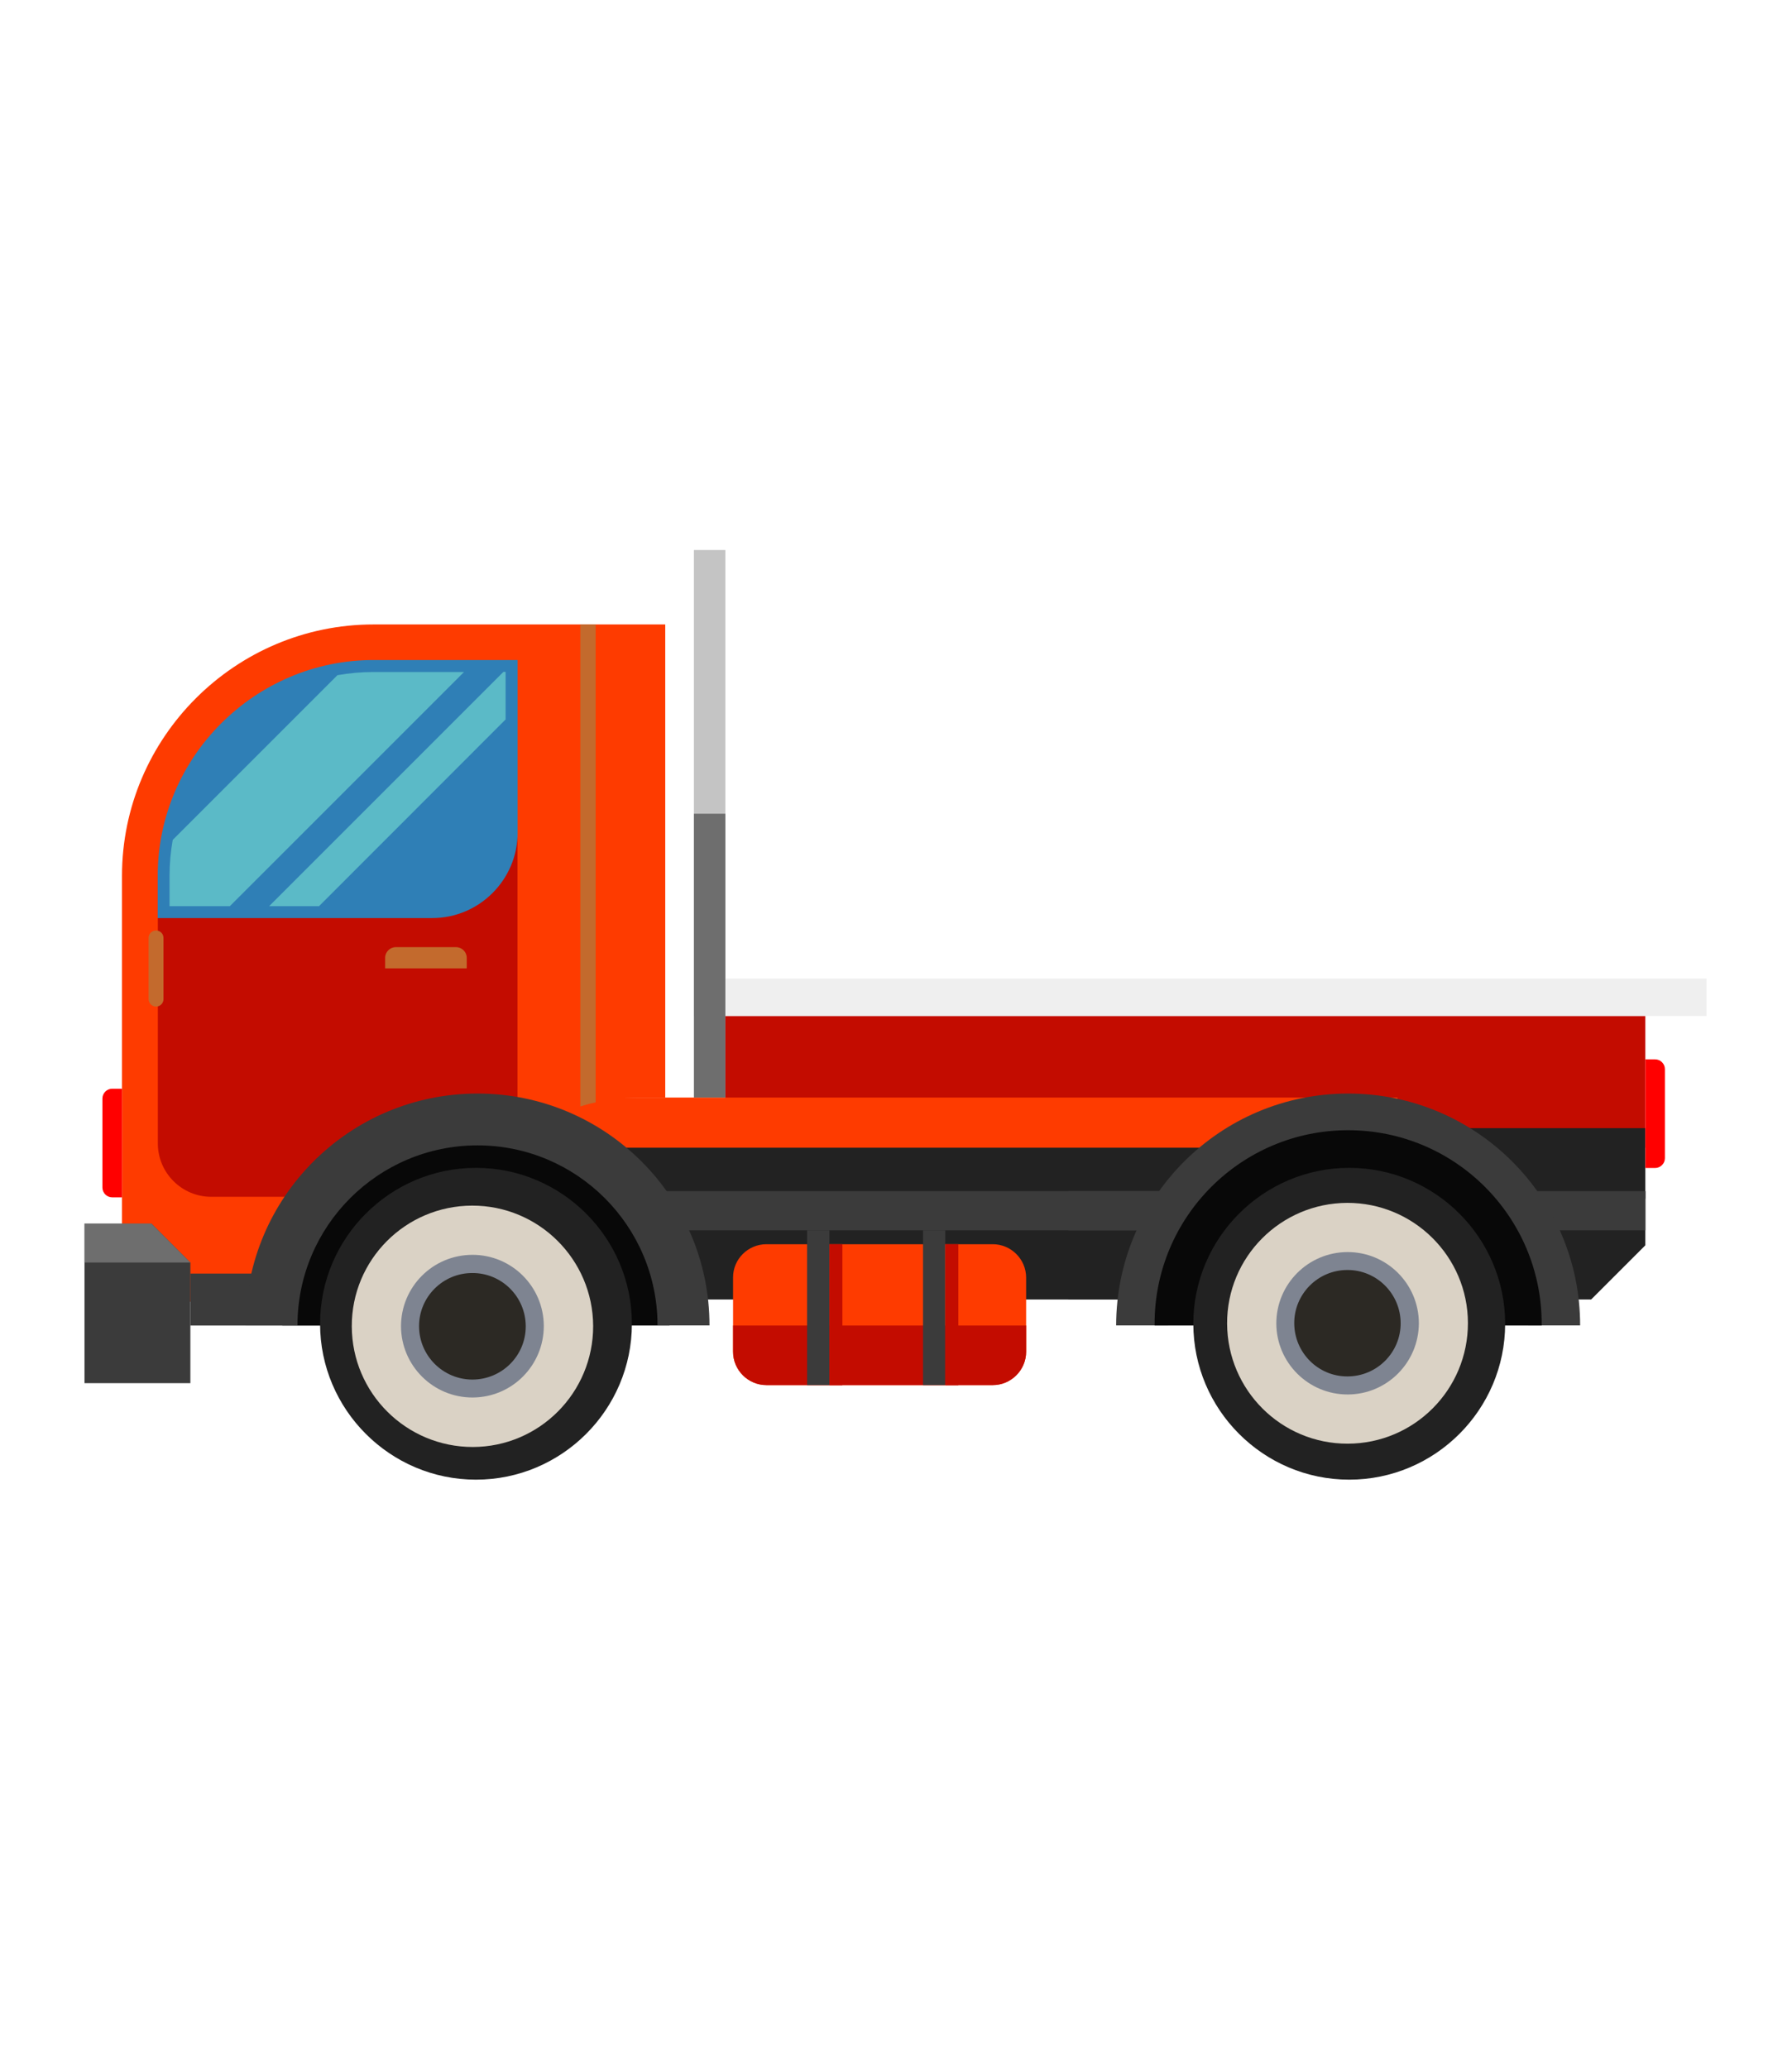 <?xml version="1.0" encoding="utf-8"?>
<!-- Generator: Adobe Illustrator 22.0.0, SVG Export Plug-In . SVG Version: 6.00 Build 0)  -->
<svg version="1.1" id="图层_1" xmlns="http://www.w3.org/2000/svg" xmlns:xlink="http://www.w3.org/1999/xlink" x="0px" y="0px"
	 viewBox="0 0 1300 1500" enable-background="new 0 0 1300 1500" xml:space="preserve">
<g>
	<polygon fill-rule="evenodd" clip-rule="evenodd" fill="#C30C00" points="682.4,737 1193.6,737 1193.6,832.6 526.2,832.6 
		526.2,737 	"/>
	<path fill-rule="evenodd" clip-rule="evenodd" fill="#FE3B00" d="M271,453h211.6v343.3h-19.8C385.4,796.2,322,859.5,322,937v7.3
		H88.5V635.4C88.5,535,170.6,453,271,453z"/>
	<path fill-rule="evenodd" clip-rule="evenodd" fill="#C30C00" d="M375.5,826.8c-14.3,11.4-26.3,25.4-35.3,41.4H153.2
		c-21.3,0-38.7-17.4-38.7-38.7V635.4l260.9-31.3V826.8z"/>
	<path fill-rule="evenodd" clip-rule="evenodd" fill="#2F7FB6" d="M375.5,478.8H271c-86.1,0-156.6,70.5-156.6,156.6V666h199.2
		c34.1,0,61.9-27.9,61.9-61.9V478.8z"/>
	<path fill-rule="evenodd" clip-rule="evenodd" fill="#5BBAC7" d="M366.9,487.4h-1.7l-170,170h36.2l135.4-135.5V487.4L366.9,487.4z
		 M336.7,487.4l-170,170H123v-22c0-8.9,0.8-17.6,2.3-26.1l119.5-119.5c8.5-1.5,17.2-2.3,26.1-2.3H336.7z"/>
	<path fill-rule="evenodd" clip-rule="evenodd" fill="#C36A2D" d="M287.1,687.1h43.7c4.3,0,7.8,3.5,7.8,7.7v7.7h-59.2v-7.7
		C279.4,690.6,282.9,687.1,287.1,687.1z"/>
	<path fill-rule="evenodd" clip-rule="evenodd" fill="#C36A2D" d="M113.2,675L113.2,675c3,0,5.4,2.4,5.4,5.4v44.4
		c0,3-2.4,5.4-5.4,5.4l0,0c-3,0-5.4-2.4-5.4-5.4v-44.4C107.8,677.4,110.2,675,113.2,675z"/>
	<polygon fill-rule="evenodd" clip-rule="evenodd" fill="#3B3B3B" points="61.3,887.6 109.8,887.6 138.1,915.9 138.1,1003.4 
		61.3,1003.4 	"/>
	<polygon fill-rule="evenodd" clip-rule="evenodd" fill="#6E6E6E" points="61.3,887.6 109.8,887.6 138.1,915.9 61.3,915.9 	"/>
	<path fill-rule="evenodd" clip-rule="evenodd" fill="#FF0000" d="M88.5,789.8h-7.1c-3.9,0-7.1,3.2-7.1,7.1v64.6
		c0,3.9,3.2,7.1,7.1,7.1h7.1V789.8z"/>
	<rect x="138.1" y="923.9" fill-rule="evenodd" clip-rule="evenodd" fill="#3B3B3B" width="184.4" height="37.7"/>
	<rect x="437.9" y="818.4" fill-rule="evenodd" clip-rule="evenodd" fill="#222222" width="755.7" height="51.2"/>
	<rect x="375.5" y="796.2" fill-rule="evenodd" clip-rule="evenodd" fill="#FE3B00" width="638.3" height="36.4"/>
	<path fill-rule="evenodd" clip-rule="evenodd" fill="#080808" d="M345.3,819.9c77.6,0,140.4,62.9,140.4,140.4l0,1.3H204.8l0-1.3
		C204.8,882.8,267.7,819.9,345.3,819.9z"/>
	<rect x="478.9" y="864.2" fill-rule="evenodd" clip-rule="evenodd" fill="#222222" width="582.8" height="78.5"/>
	<polygon fill-rule="evenodd" clip-rule="evenodd" fill="#222222" points="775,864.2 1193.6,864.2 1193.6,903.4 1154.3,942.7 
		775,942.7 	"/>
	<rect x="478.9" y="864.1" fill-rule="evenodd" clip-rule="evenodd" fill="#3B3B3B" width="582.8" height="28.4"/>
	<rect x="775" y="864.1" fill-rule="evenodd" clip-rule="evenodd" fill="#3B3B3B" width="418.6" height="28.4"/>
	<path fill-rule="evenodd" clip-rule="evenodd" fill="#FE3B00" d="M556,902.6h164.2c13.3,0,24.2,10.9,24.2,24.2v53.8
		c0,13.3-10.9,24.2-24.2,24.2H556c-13.3,0-24.2-10.9-24.2-24.2v-53.8C531.7,913.5,542.6,902.6,556,902.6z"/>
	<path fill-rule="evenodd" clip-rule="evenodd" fill="#C30C00" d="M744.4,961.6v19c0,13.3-10.9,24.2-24.2,24.2H556
		c-13.3,0-24.2-10.9-24.2-24.2v-19H744.4z"/>
	<rect x="585.5" y="892.5" fill-rule="evenodd" clip-rule="evenodd" fill="#3B3B3B" width="16.2" height="112.3"/>
	<rect x="601.7" y="902.6" fill-rule="evenodd" clip-rule="evenodd" fill="#C30C00" width="9.4" height="102.3"/>
	<rect x="669.6" y="892.5" fill-rule="evenodd" clip-rule="evenodd" fill="#3B3B3B" width="16.1" height="112.3"/>
	<rect x="685.8" y="902.6" fill-rule="evenodd" clip-rule="evenodd" fill="#C30C00" width="9.4" height="102.3"/>
	<g>
		<path fill-rule="evenodd" clip-rule="evenodd" fill="#222222" d="M345.3,1073.4c62.3,0,113.1-50.8,113.1-113.1
			c0-62.3-50.8-113.1-113.1-113.1c-62.3,0-113.1,50.8-113.1,113.1C232.2,1022.6,283,1073.4,345.3,1073.4z"/>
		<path fill="#DAD2C5" d="M255.2,962.3c-0.2-48.3,38.9-87.6,87.3-87.7c48.3-0.1,87.6,39,87.8,87.3c0.1,48.4-39,87.7-87.3,87.8
			C294.6,1049.7,255.4,1010.6,255.2,962.3z"/>
		<path fill="#7E8491" d="M290.9,962.2c0-28.6,23-51.8,51.7-51.9c28.6-0.1,51.8,23,51.9,51.6c0,28.6-23,51.8-51.6,51.9
			C314.3,1013.9,291.1,990.8,290.9,962.2z"/>
		<path fill="#2C2924" d="M304,962.2c-0.1-21.3,17.2-38.7,38.6-38.7c21.4-0.1,38.7,17.2,38.8,38.5c0.1,21.4-17.2,38.7-38.6,38.8
			C321.4,1000.8,304.1,983.5,304,962.2z"/>
	</g>
	<path fill-rule="evenodd" clip-rule="evenodd" fill="#3B3B3B" d="M978,793.3c92.9,0,168.3,75.3,168.3,168.2h-37.7
		c0-72.1-58.4-130.6-130.6-130.6c-72.1,0-130.6,58.5-130.6,130.6h-37.7C809.8,868.7,885.1,793.3,978,793.3z"/>
	<path fill-rule="evenodd" clip-rule="evenodd" fill="#080808" d="M978,819.9c77.6,0,140.4,62.9,140.4,140.4l0,1.3H837.6l0-1.3
		C837.6,882.8,900.4,819.9,978,819.9z"/>
	<g>
		<path fill-rule="evenodd" clip-rule="evenodd" fill="#222222" d="M978.8,1073.4c62.3,0,113.1-50.8,113.1-113.1
			c0-62.3-50.8-113.1-113.1-113.1c-62.3,0-113.1,50.8-113.1,113.1C865.7,1022.6,916.5,1073.4,978.8,1073.4z"/>
		<path fill-rule="evenodd" clip-rule="evenodd" fill="#222222" d="M978.8,1023.6c34.8,0,63.3-28.4,63.3-63.2
			c0-34.9-28.4-63.3-63.3-63.3c-34.8,0-63.3,28.4-63.3,63.3C915.5,995.2,943.9,1023.6,978.8,1023.6z"/>
		<path fill="#DAD2C5" d="M890.2,960.2c-0.2-48.2,38.8-87.4,87.1-87.6c48.2-0.1,87.5,38.9,87.6,87.1c0.1,48.3-38.9,87.5-87.2,87.6
			C929.5,1047.4,890.4,1008.4,890.2,960.2z"/>
		<path fill="#7E8491" d="M925.9,960.1c0-28.5,23-51.7,51.6-51.8c28.5-0.1,51.7,23,51.8,51.5c0,28.5-23,51.7-51.5,51.8
			C949.2,1011.7,926,988.6,925.9,960.1z"/>
		<path fill="#2C2924" d="M938.9,960c-0.1-21.3,17.2-38.7,38.5-38.7c21.3-0.1,38.6,17.2,38.7,38.5c0.1,21.3-17.2,38.7-38.6,38.7
			C956.3,998.6,939,981.3,938.9,960z"/>
	</g>
	<path fill-rule="evenodd" clip-rule="evenodd" fill="#3B3B3B" d="M346.4,793.3c92.9,0,168.3,75.3,168.3,168.2h-37.7
		c0-72.1-58.5-130.6-130.6-130.6c-72.1,0-130.6,58.5-130.6,130.6h-37.7C178.1,868.7,253.4,793.3,346.4,793.3z"/>
	<rect x="503.4" y="709.9" fill-rule="evenodd" clip-rule="evenodd" fill="#EFEFEF" width="734.6" height="27.1"/>
	<path fill-rule="evenodd" clip-rule="evenodd" fill="#C36A2D" d="M421,453h11.1v346.7c-3.8,0.8-7.5,1.8-11.1,3V453z"/>
	<rect x="503.4" y="399" fill-rule="evenodd" clip-rule="evenodd" fill="#C4C4C4" width="22.8" height="338"/>
	<rect x="503.4" y="590.3" fill-rule="evenodd" clip-rule="evenodd" fill="#6E6E6E" width="22.8" height="205.9"/>
	<path fill-rule="evenodd" clip-rule="evenodd" fill="#FF0000" d="M1193.6,768.5h7.1c3.9,0,7.1,3.2,7.1,7.1v64.6
		c0,3.9-3.2,7.1-7.1,7.1h-7.1V768.5z"/>
</g>
</svg>
